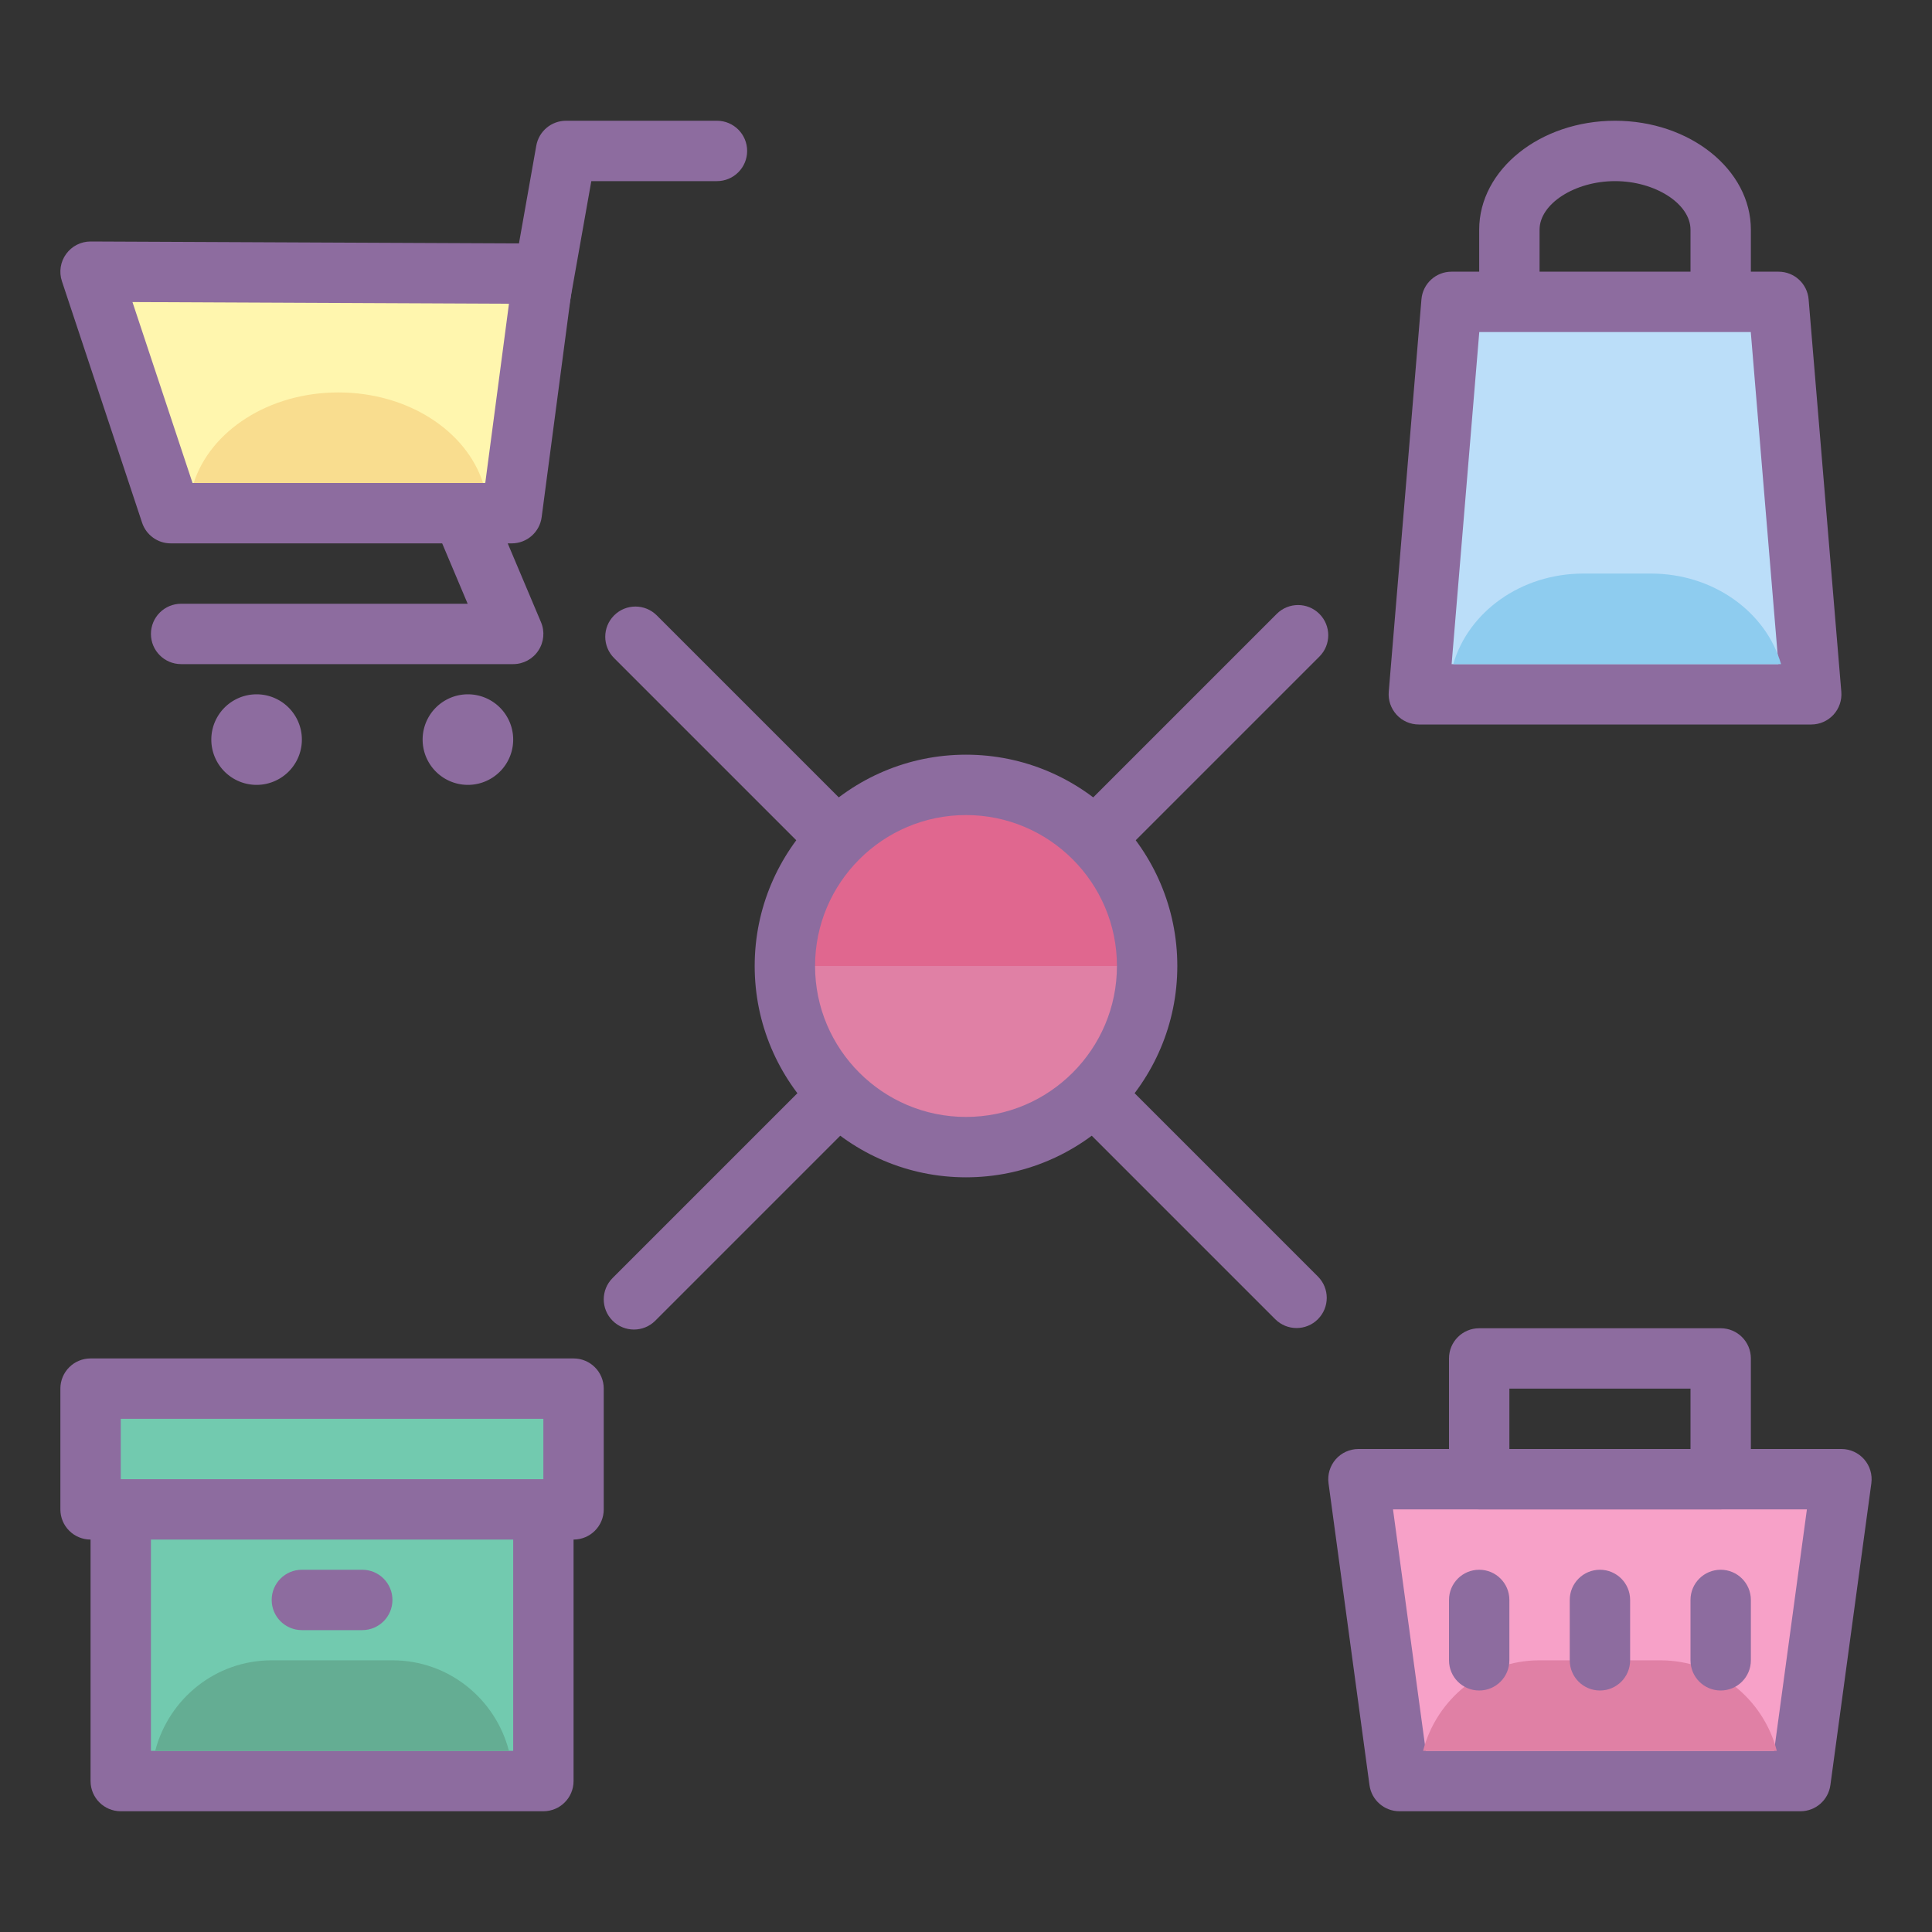 <svg xmlns="http://www.w3.org/2000/svg" viewBox="0 0 64 64" width="128px" height="128px"><rect x="0" y="0" width="64" height="64" fill="#333333" stroke="none"/><path fill="#8d6c9f" d="M21,44.043c-0.256,0-0.512-0.098-0.707-0.293c-0.391-0.391-0.391-1.023,0-1.414l22-22 c0.391-0.391,1.023-0.391,1.414,0s0.391,1.023,0,1.414l-22,22C21.512,43.945,21.256,44.043,21,44.043z"/><path fill="#8d6c9f" d="M42.95,43.993c-0.256,0-0.512-0.098-0.707-0.293l-21.9-21.9c-0.391-0.391-0.391-1.023,0-1.414 s1.023-0.391,1.414,0l21.9,21.9c0.391,0.391,0.391,1.023,0,1.414C43.462,43.896,43.206,43.993,42.95,43.993z"/><path fill="#e0678f" d="M32 26A6 6 0 1 0 32 38A6 6 0 1 0 32 26Z"/><path fill="#8d6c9f" d="M15.5 23A1.5 1.5 0 1 0 15.5 26 1.5 1.5 0 1 0 15.5 23zM8.5 23A1.5 1.5 0 1 0 8.5 26 1.5 1.5 0 1 0 8.5 23z"/><path fill="#fff6ae" d="M5.656 17L16.953 17 18 9.067 3 9z"/><path fill="#8d6c9f" d="M16.952,18H5.656c-0.431,0-0.813-0.276-0.949-0.685l-2.656-8c-0.102-0.306-0.05-0.641,0.14-0.902 C2.379,8.153,2.68,8,3,8c0.002,0,0.003,0,0.005,0l15,0.067c0.287,0.001,0.56,0.126,0.749,0.342 c0.188,0.217,0.275,0.504,0.237,0.789l-1.048,7.933C17.878,17.628,17.454,18,16.952,18z M6.378,16h9.697l0.785-5.938L4.388,10.006 L6.378,16z"/><path fill="#8d6c9f" d="M17.876 10.938c-.058 0-.116-.005-.176-.015-.544-.097-.906-.616-.81-1.159l.875-4.938C17.85 4.348 18.265 4 18.75 4h5c.553 0 1 .448 1 1s-.447 1-1 1h-4.162l-.729 4.112C18.773 10.597 18.352 10.938 17.876 10.938zM17 22H6c-.553 0-1-.448-1-1s.447-1 1-1h9.492l-1.089-2.58c-.215-.509.023-1.096.532-1.311.508-.215 1.095.023 1.31.532l1.676 3.969c.131.309.098.663-.088.942C17.648 21.832 17.335 22 17 22zM51 10h-2V7.609C49 5.619 51.019 4 53.5 4S58 5.619 58 7.609v2.282h-2V7.609C56 6.752 54.832 6 53.5 6S51 6.752 51 7.609V10z"/><path fill="#bbdef9" d="M58.917 10L48.083 10 47 23 60 23z"/><path fill="#8d6c9f" d="M60,24H47c-0.279,0-0.547-0.117-0.736-0.323c-0.188-0.206-0.283-0.481-0.26-0.76l1.083-13 C47.13,9.398,47.563,9,48.083,9h10.834c0.521,0,0.953,0.398,0.996,0.917l1.083,13c0.023,0.279-0.071,0.554-0.26,0.76 C60.547,23.883,60.279,24,60,24z M48.087,22h10.826l-0.916-11h-8.994L48.087,22z"/><path fill="#f7a1c8" d="M59.643 59L46.357 59 45 49 61 49z"/><path fill="#8d6c9f" d="M59.643,60H46.357c-0.5,0-0.924-0.37-0.991-0.866l-1.357-10c-0.038-0.286,0.048-0.575,0.238-0.792 C44.437,48.125,44.711,48,45,48h16c0.289,0,0.563,0.125,0.753,0.342c0.19,0.217,0.276,0.506,0.238,0.792l-1.357,10 C60.566,59.63,60.143,60,59.643,60z M47.23,58H58.77l1.086-8H46.145L47.23,58z"/><path fill="#72caaf" d="M4 49H18V59H4z"/><path fill="#8d6c9f" d="M18 60H4c-.553 0-1-.448-1-1V49c0-.552.447-1 1-1h14c.553 0 1 .448 1 1v10C19 59.552 18.553 60 18 60zM5 58h12v-8H5V58zM57 50h-8c-.553 0-1-.448-1-1v-4c0-.552.447-1 1-1h8c.553 0 1 .448 1 1v4C58 49.552 57.553 50 57 50zM50 48h6v-2h-6V48z"/><path fill="#8d6c9f" d="M12,54h-2c-0.553,0-1-0.448-1-1s0.447-1,1-1h2c0.553,0,1,0.448,1,1S12.553,54,12,54z"/><path fill="#72caaf" d="M3 46H19V50H3z"/><path fill="#8d6c9f" d="M19,51H3c-0.553,0-1-0.448-1-1v-4c0-0.552,0.447-1,1-1h16c0.553,0,1,0.448,1,1v4 C20,50.552,19.553,51,19,51z M4,49h14v-2H4V49z"/><path fill="#e080a5" d="M31.833,38c-3.314,0-6-2.686-6-6h12C37.833,35.314,35.147,38,31.833,38z"/><path fill="#8d6c9f" d="M32,39c-3.859,0-7-3.141-7-7c0-3.86,3.141-7,7-7s7,3.14,7,7C39,35.859,35.859,39,32,39z M32,27 c-2.757,0-5,2.243-5,5s2.243,5,5,5s5-2.243,5-5S34.757,27,32,27z"/><path fill="#8eccef" d="M59,22c-0.499-1.722-2.232-3-4.312-3h-2.235c-2.08,0-3.813,1.278-4.312,3H59z"/><path fill="#e080a5" d="M58.859,58c-0.446-1.722-1.997-3-3.859-3h-4c-1.862,0-3.412,1.278-3.859,3H58.859z"/><g><path fill="#64ad93" d="M16.859,58c-0.446-1.722-1.997-3-3.859-3H9c-1.862,0-3.412,1.278-3.859,3H16.859z"/></g><g><path fill="#f9dd8f" d="M16,16c-0.554-1.722-2.48-3-4.792-3l0,0c-2.312,0-4.238,1.278-4.792,3H16z"/></g><g><path fill="#8d6c9f" d="M49,56c-0.553,0-1-0.448-1-1v-2c0-0.552,0.447-1,1-1s1,0.448,1,1v2C50,55.552,49.553,56,49,56z"/></g><g><path fill="#8d6c9f" d="M53,56c-0.553,0-1-0.448-1-1v-2c0-0.552,0.447-1,1-1s1,0.448,1,1v2C54,55.552,53.553,56,53,56z"/></g><g><path fill="#8d6c9f" d="M57,56c-0.553,0-1-0.448-1-1v-2c0-0.552,0.447-1,1-1s1,0.448,1,1v2C58,55.552,57.553,56,57,56z"/></g></svg>